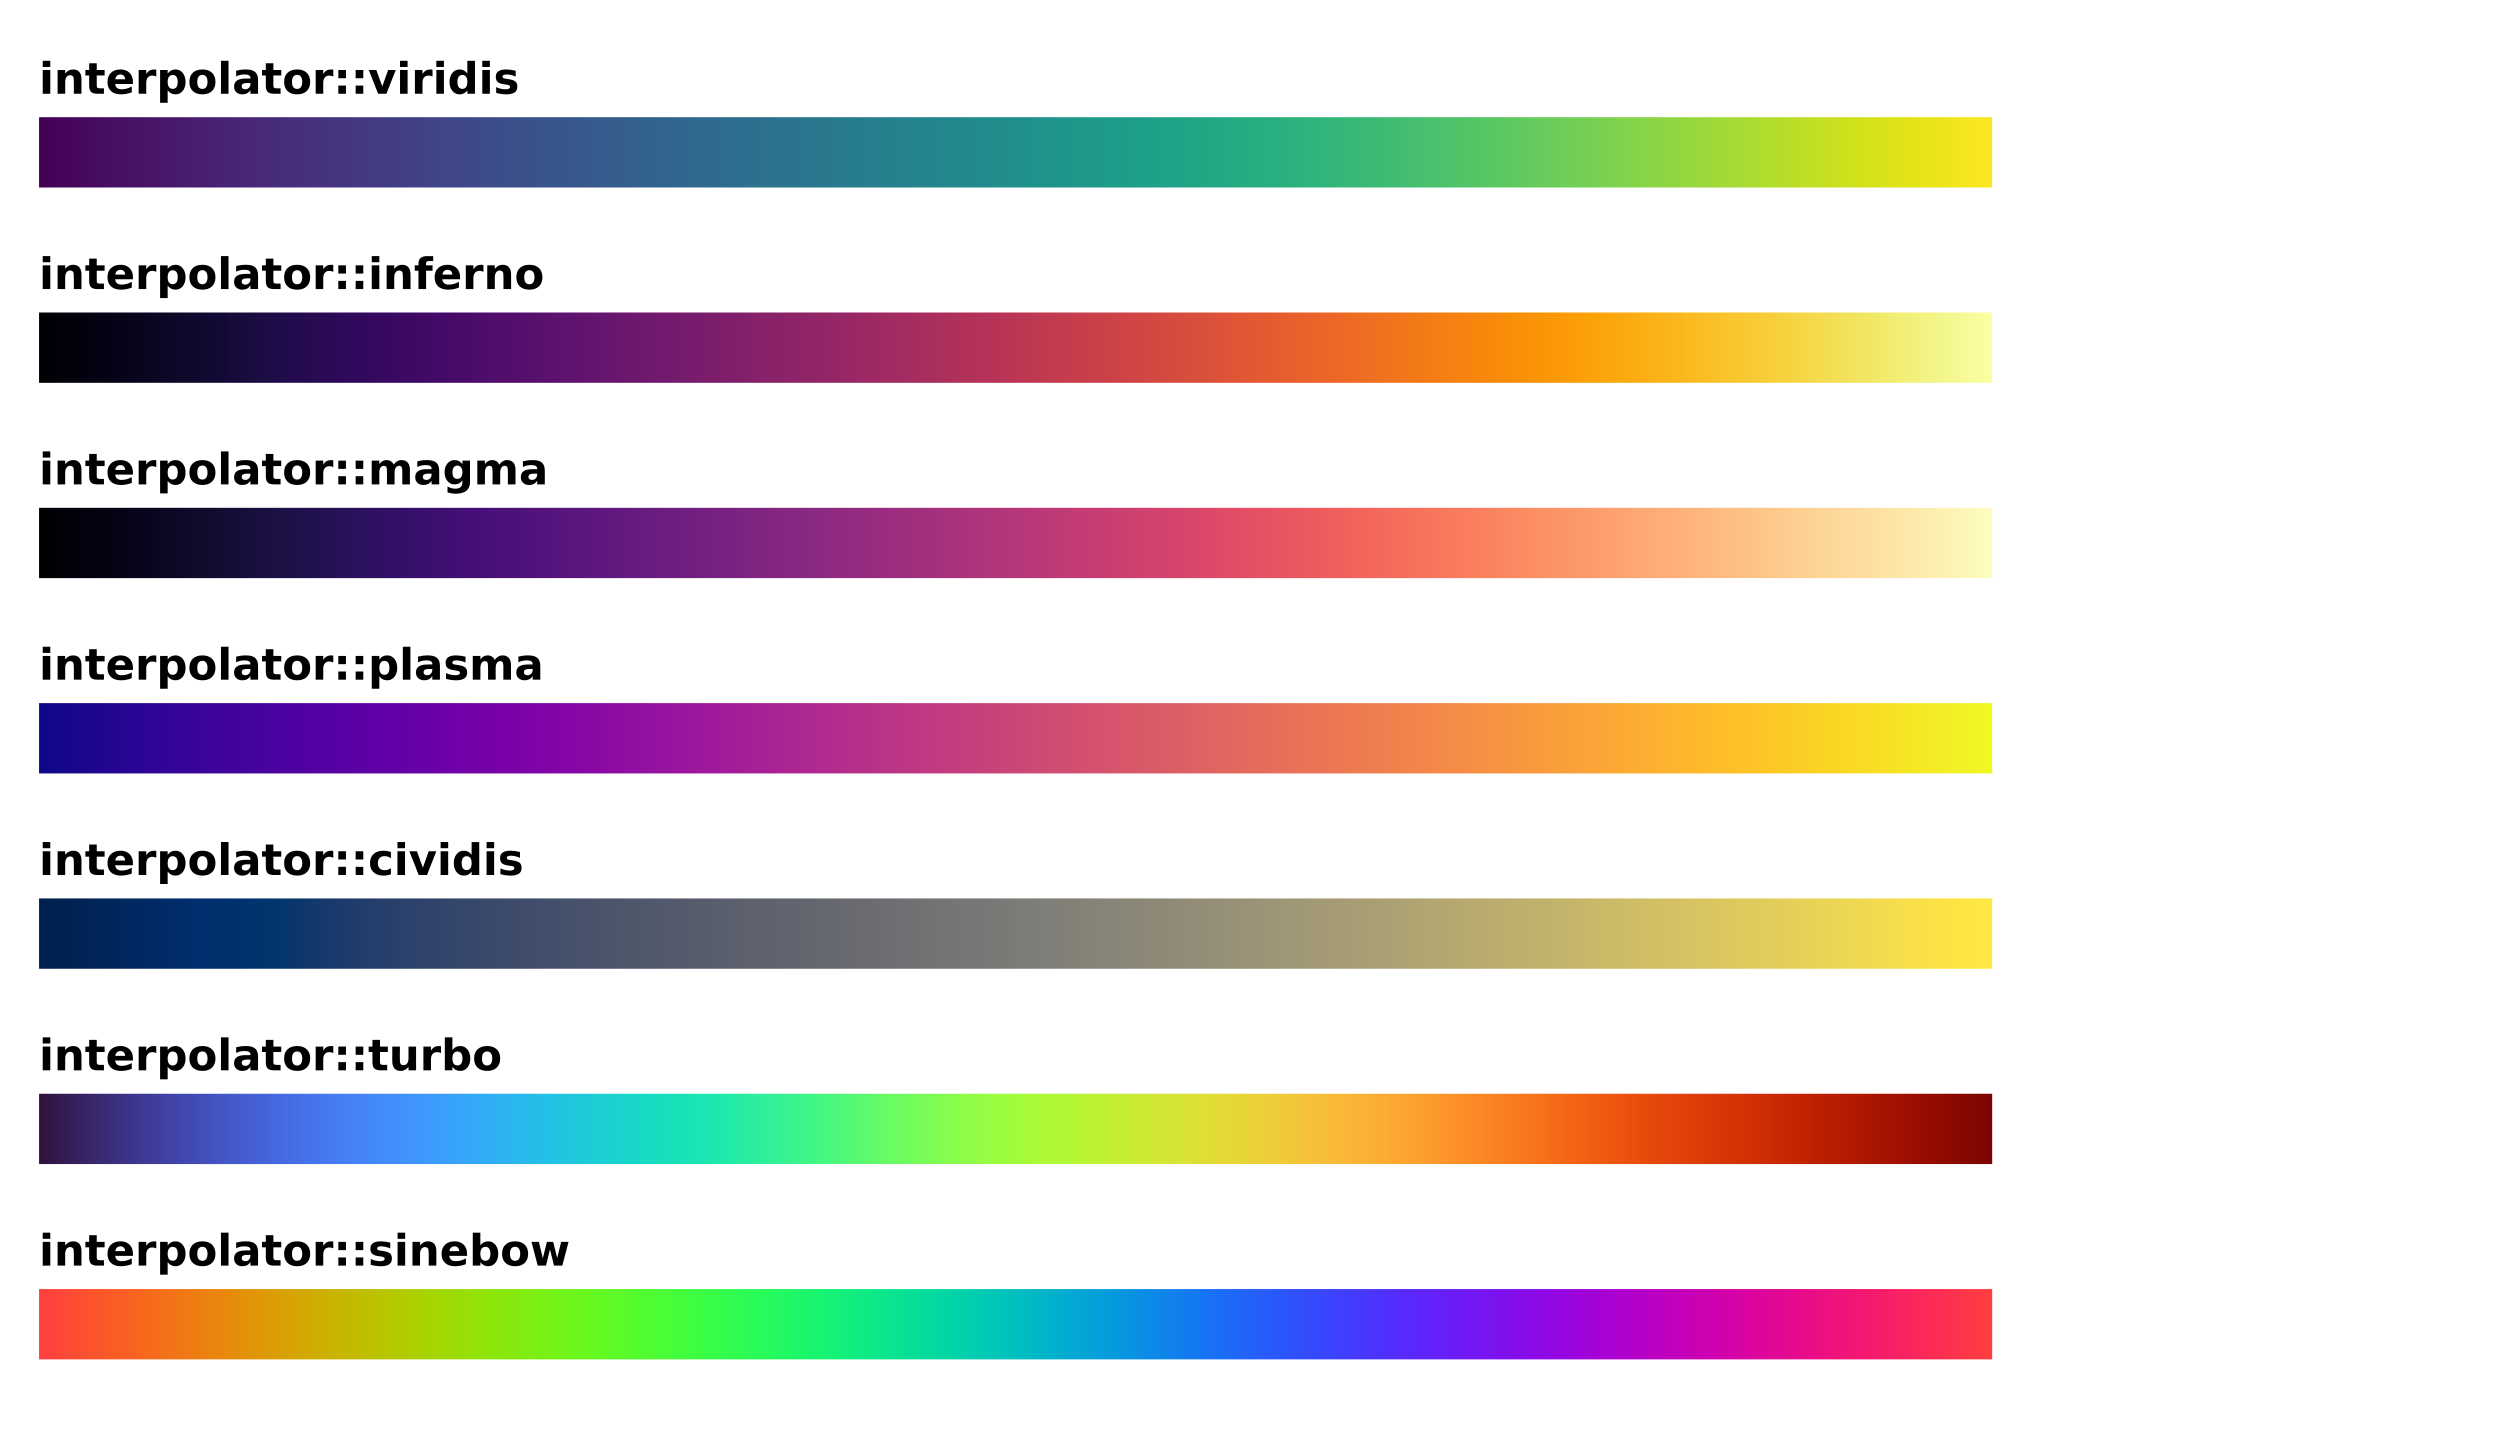 <?xml version="1.0" encoding="UTF-8"?>
<svg xmlns="http://www.w3.org/2000/svg" xmlns:xlink="http://www.w3.org/1999/xlink" width="640px" height="370px" viewBox="0 0 640 370" version="1.1">
<defs>
<g>
<symbol overflow="visible" id="glyph0-0">
<path style="stroke:none;" d="M 0.547 1.969 L 0.547 -7.828 L 6.109 -7.828 L 6.109 1.969 Z M 1.172 1.344 L 5.484 1.344 L 5.484 -7.203 L 1.172 -7.203 Z M 1.172 1.344 "/>
</symbol>
<symbol overflow="visible" id="glyph0-1">
<path style="stroke:none;" d="M 0.938 -6.078 L 2.875 -6.078 L 2.875 0 L 0.938 0 Z M 0.938 -8.438 L 2.875 -8.438 L 2.875 -6.859 L 0.938 -6.859 Z M 0.938 -8.438 "/>
</symbol>
<symbol overflow="visible" id="glyph0-2">
<path style="stroke:none;" d="M 7.047 -3.703 L 7.047 0 L 5.094 0 L 5.094 -2.828 C 5.094 -3.359 5.078 -3.723 5.047 -3.922 C 5.023 -4.117 4.988 -4.266 4.938 -4.359 C 4.852 -4.484 4.742 -4.578 4.609 -4.641 C 4.484 -4.711 4.336 -4.75 4.172 -4.75 C 3.766 -4.75 3.445 -4.594 3.219 -4.281 C 2.988 -3.969 2.875 -3.535 2.875 -2.984 L 2.875 0 L 0.938 0 L 0.938 -6.078 L 2.875 -6.078 L 2.875 -5.188 C 3.164 -5.539 3.473 -5.801 3.797 -5.969 C 4.129 -6.133 4.492 -6.219 4.891 -6.219 C 5.598 -6.219 6.133 -6.004 6.5 -5.578 C 6.863 -5.148 7.047 -4.523 7.047 -3.703 Z M 7.047 -3.703 "/>
</symbol>
<symbol overflow="visible" id="glyph0-3">
<path style="stroke:none;" d="M 3.047 -7.797 L 3.047 -6.078 L 5.062 -6.078 L 5.062 -4.688 L 3.047 -4.688 L 3.047 -2.109 C 3.047 -1.828 3.102 -1.633 3.219 -1.531 C 3.332 -1.438 3.555 -1.391 3.891 -1.391 L 4.891 -1.391 L 4.891 0 L 3.219 0 C 2.457 0 1.914 -0.156 1.594 -0.469 C 1.27 -0.789 1.109 -1.336 1.109 -2.109 L 1.109 -4.688 L 0.141 -4.688 L 0.141 -6.078 L 1.109 -6.078 L 1.109 -7.797 Z M 3.047 -7.797 "/>
</symbol>
<symbol overflow="visible" id="glyph0-4">
<path style="stroke:none;" d="M 7 -3.047 L 7 -2.5 L 2.453 -2.5 C 2.504 -2.039 2.672 -1.695 2.953 -1.469 C 3.234 -1.25 3.629 -1.141 4.141 -1.141 C 4.547 -1.141 4.961 -1.195 5.391 -1.312 C 5.816 -1.438 6.254 -1.617 6.703 -1.859 L 6.703 -0.375 C 6.242 -0.195 5.785 -0.066 5.328 0.016 C 4.867 0.109 4.41 0.156 3.953 0.156 C 2.859 0.156 2.004 -0.117 1.391 -0.672 C 0.785 -1.234 0.484 -2.02 0.484 -3.031 C 0.484 -4.02 0.781 -4.797 1.375 -5.359 C 1.969 -5.93 2.789 -6.219 3.844 -6.219 C 4.801 -6.219 5.566 -5.93 6.141 -5.359 C 6.711 -4.785 7 -4.016 7 -3.047 Z M 5 -3.703 C 5 -4.066 4.891 -4.363 4.672 -4.594 C 4.461 -4.82 4.18 -4.938 3.828 -4.938 C 3.453 -4.938 3.145 -4.828 2.906 -4.609 C 2.676 -4.398 2.535 -4.098 2.484 -3.703 Z M 5 -3.703 "/>
</symbol>
<symbol overflow="visible" id="glyph0-5">
<path style="stroke:none;" d="M 5.453 -4.422 C 5.273 -4.504 5.102 -4.562 4.938 -4.594 C 4.77 -4.633 4.602 -4.656 4.438 -4.656 C 3.938 -4.656 3.551 -4.492 3.281 -4.172 C 3.008 -3.848 2.875 -3.391 2.875 -2.797 L 2.875 0 L 0.938 0 L 0.938 -6.078 L 2.875 -6.078 L 2.875 -5.078 C 3.125 -5.473 3.41 -5.758 3.734 -5.938 C 4.055 -6.125 4.441 -6.219 4.891 -6.219 C 4.961 -6.219 5.035 -6.211 5.109 -6.203 C 5.18 -6.203 5.289 -6.191 5.438 -6.172 Z M 5.453 -4.422 "/>
</symbol>
<symbol overflow="visible" id="glyph0-6">
<path style="stroke:none;" d="M 2.875 -0.875 L 2.875 2.312 L 0.938 2.312 L 0.938 -6.078 L 2.875 -6.078 L 2.875 -5.188 C 3.145 -5.539 3.441 -5.801 3.766 -5.969 C 4.086 -6.133 4.461 -6.219 4.891 -6.219 C 5.641 -6.219 6.254 -5.922 6.734 -5.328 C 7.211 -4.734 7.453 -3.969 7.453 -3.031 C 7.453 -2.094 7.211 -1.328 6.734 -0.734 C 6.254 -0.141 5.641 0.156 4.891 0.156 C 4.461 0.156 4.086 0.07 3.766 -0.094 C 3.441 -0.258 3.145 -0.52 2.875 -0.875 Z M 4.172 -4.812 C 3.754 -4.812 3.43 -4.656 3.203 -4.344 C 2.984 -4.039 2.875 -3.602 2.875 -3.031 C 2.875 -2.457 2.984 -2.016 3.203 -1.703 C 3.43 -1.398 3.754 -1.25 4.172 -1.25 C 4.586 -1.25 4.906 -1.398 5.125 -1.703 C 5.344 -2.016 5.453 -2.457 5.453 -3.031 C 5.453 -3.613 5.344 -4.055 5.125 -4.359 C 4.906 -4.66 4.586 -4.812 4.172 -4.812 Z M 4.172 -4.812 "/>
</symbol>
<symbol overflow="visible" id="glyph0-7">
<path style="stroke:none;" d="M 3.828 -4.828 C 3.391 -4.828 3.055 -4.672 2.828 -4.359 C 2.609 -4.055 2.5 -3.613 2.5 -3.031 C 2.5 -2.445 2.609 -2 2.828 -1.688 C 3.055 -1.383 3.391 -1.234 3.828 -1.234 C 4.242 -1.234 4.562 -1.383 4.781 -1.688 C 5.008 -2 5.125 -2.445 5.125 -3.031 C 5.125 -3.613 5.008 -4.055 4.781 -4.359 C 4.562 -4.672 4.242 -4.828 3.828 -4.828 Z M 3.828 -6.219 C 4.867 -6.219 5.68 -5.938 6.266 -5.375 C 6.859 -4.812 7.156 -4.031 7.156 -3.031 C 7.156 -2.031 6.859 -1.25 6.266 -0.688 C 5.68 -0.125 4.867 0.156 3.828 0.156 C 2.773 0.156 1.953 -0.125 1.359 -0.688 C 0.773 -1.25 0.484 -2.031 0.484 -3.031 C 0.484 -4.031 0.773 -4.812 1.359 -5.375 C 1.953 -5.938 2.773 -6.219 3.828 -6.219 Z M 3.828 -6.219 "/>
</symbol>
<symbol overflow="visible" id="glyph0-8">
<path style="stroke:none;" d="M 0.938 -8.438 L 2.875 -8.438 L 2.875 0 L 0.938 0 Z M 0.938 -8.438 "/>
</symbol>
<symbol overflow="visible" id="glyph0-9">
<path style="stroke:none;" d="M 3.656 -2.734 C 3.25 -2.734 2.941 -2.664 2.734 -2.531 C 2.535 -2.395 2.438 -2.191 2.438 -1.922 C 2.438 -1.672 2.516 -1.477 2.672 -1.344 C 2.836 -1.207 3.07 -1.141 3.375 -1.141 C 3.738 -1.141 4.047 -1.27 4.297 -1.531 C 4.547 -1.789 4.672 -2.117 4.672 -2.516 L 4.672 -2.734 Z M 6.625 -3.469 L 6.625 0 L 4.672 0 L 4.672 -0.906 C 4.41 -0.531 4.113 -0.258 3.781 -0.094 C 3.457 0.07 3.062 0.156 2.594 0.156 C 1.969 0.156 1.457 -0.023 1.062 -0.391 C 0.676 -0.754 0.484 -1.234 0.484 -1.828 C 0.484 -2.535 0.727 -3.055 1.219 -3.391 C 1.707 -3.723 2.473 -3.891 3.516 -3.891 L 4.672 -3.891 L 4.672 -4.047 C 4.672 -4.348 4.547 -4.57 4.297 -4.719 C 4.055 -4.863 3.68 -4.938 3.172 -4.938 C 2.754 -4.938 2.363 -4.895 2 -4.812 C 1.645 -4.727 1.316 -4.602 1.016 -4.438 L 1.016 -5.906 C 1.422 -6.008 1.832 -6.086 2.25 -6.141 C 2.676 -6.191 3.098 -6.219 3.516 -6.219 C 4.617 -6.219 5.41 -6 5.891 -5.562 C 6.379 -5.133 6.625 -4.438 6.625 -3.469 Z M 6.625 -3.469 "/>
</symbol>
<symbol overflow="visible" id="glyph0-10">
<path style="stroke:none;" d="M 1.25 -6.078 L 3.203 -6.078 L 3.203 -3.969 L 1.25 -3.969 Z M 1.25 -2.094 L 3.203 -2.094 L 3.203 0 L 1.25 0 Z M 1.25 -2.094 "/>
</symbol>
<symbol overflow="visible" id="glyph0-11">
<path style="stroke:none;" d="M 5.672 -5.891 L 5.672 -4.406 C 5.266 -4.582 4.863 -4.711 4.469 -4.797 C 4.082 -4.891 3.719 -4.938 3.375 -4.938 C 3.008 -4.938 2.738 -4.891 2.562 -4.797 C 2.383 -4.703 2.297 -4.555 2.297 -4.359 C 2.297 -4.211 2.363 -4.098 2.5 -4.016 C 2.633 -3.93 2.875 -3.867 3.219 -3.828 L 3.562 -3.781 C 4.562 -3.645 5.234 -3.43 5.578 -3.141 C 5.922 -2.859 6.094 -2.41 6.094 -1.797 C 6.094 -1.141 5.852 -0.648 5.375 -0.328 C 4.895 -0.004 4.18 0.156 3.234 0.156 C 2.828 0.156 2.41 0.125 1.984 0.062 C 1.555 0 1.117 -0.094 0.672 -0.219 L 0.672 -1.703 C 1.055 -1.516 1.453 -1.375 1.859 -1.281 C 2.266 -1.188 2.676 -1.141 3.094 -1.141 C 3.477 -1.141 3.766 -1.191 3.953 -1.297 C 4.141 -1.398 4.234 -1.551 4.234 -1.75 C 4.234 -1.926 4.164 -2.055 4.031 -2.141 C 3.906 -2.223 3.645 -2.289 3.25 -2.344 L 2.906 -2.391 C 2.039 -2.492 1.438 -2.691 1.094 -2.984 C 0.75 -3.273 0.578 -3.723 0.578 -4.328 C 0.578 -4.961 0.797 -5.438 1.234 -5.75 C 1.68 -6.062 2.359 -6.219 3.266 -6.219 C 3.617 -6.219 3.992 -6.191 4.391 -6.141 C 4.785 -6.086 5.211 -6.004 5.672 -5.891 Z M 5.672 -5.891 "/>
</symbol>
<symbol overflow="visible" id="glyph0-12">
<path style="stroke:none;" d="M 4.172 -1.25 C 4.586 -1.25 4.906 -1.398 5.125 -1.703 C 5.344 -2.016 5.453 -2.457 5.453 -3.031 C 5.453 -3.613 5.344 -4.055 5.125 -4.359 C 4.906 -4.66 4.586 -4.812 4.172 -4.812 C 3.754 -4.812 3.43 -4.656 3.203 -4.344 C 2.984 -4.039 2.875 -3.602 2.875 -3.031 C 2.875 -2.457 2.984 -2.016 3.203 -1.703 C 3.43 -1.398 3.754 -1.25 4.172 -1.25 Z M 2.875 -5.188 C 3.145 -5.539 3.441 -5.801 3.766 -5.969 C 4.086 -6.133 4.461 -6.219 4.891 -6.219 C 5.641 -6.219 6.254 -5.922 6.734 -5.328 C 7.211 -4.734 7.453 -3.969 7.453 -3.031 C 7.453 -2.094 7.211 -1.328 6.734 -0.734 C 6.254 -0.141 5.641 0.156 4.891 0.156 C 4.461 0.156 4.086 0.07 3.766 -0.094 C 3.441 -0.258 3.145 -0.52 2.875 -0.875 L 2.875 0 L 0.938 0 L 0.938 -8.438 L 2.875 -8.438 Z M 2.875 -5.188 "/>
</symbol>
<symbol overflow="visible" id="glyph0-13">
<path style="stroke:none;" d="M 0.391 -6.078 L 2.281 -6.078 L 3.297 -1.891 L 4.328 -6.078 L 5.938 -6.078 L 6.969 -1.938 L 7.984 -6.078 L 9.875 -6.078 L 8.281 0 L 6.156 0 L 5.125 -4.172 L 4.109 0 L 1.984 0 Z M 0.391 -6.078 "/>
</symbol>
<symbol overflow="visible" id="glyph0-14">
<path style="stroke:none;" d="M 0.875 -2.359 L 0.875 -6.078 L 2.828 -6.078 L 2.828 -5.469 C 2.828 -5.133 2.82 -4.719 2.812 -4.219 C 2.812 -3.727 2.812 -3.398 2.812 -3.234 C 2.812 -2.742 2.82 -2.391 2.844 -2.172 C 2.875 -1.961 2.922 -1.805 2.984 -1.703 C 3.055 -1.578 3.156 -1.477 3.281 -1.406 C 3.414 -1.344 3.566 -1.312 3.734 -1.312 C 4.141 -1.312 4.457 -1.469 4.688 -1.781 C 4.914 -2.094 5.031 -2.523 5.031 -3.078 L 5.031 -6.078 L 6.969 -6.078 L 6.969 0 L 5.031 0 L 5.031 -0.875 C 4.738 -0.52 4.426 -0.258 4.094 -0.094 C 3.77 0.07 3.41 0.156 3.016 0.156 C 2.316 0.156 1.785 -0.055 1.422 -0.484 C 1.055 -0.922 0.875 -1.547 0.875 -2.359 Z M 0.875 -2.359 "/>
</symbol>
<symbol overflow="visible" id="glyph0-15">
<path style="stroke:none;" d="M 5.844 -5.891 L 5.844 -4.297 C 5.582 -4.484 5.316 -4.617 5.047 -4.703 C 4.785 -4.785 4.508 -4.828 4.219 -4.828 C 3.676 -4.828 3.254 -4.672 2.953 -4.359 C 2.648 -4.047 2.5 -3.602 2.5 -3.031 C 2.5 -2.469 2.648 -2.023 2.953 -1.703 C 3.254 -1.391 3.676 -1.234 4.219 -1.234 C 4.52 -1.234 4.805 -1.273 5.078 -1.359 C 5.359 -1.453 5.613 -1.586 5.844 -1.766 L 5.844 -0.172 C 5.539 -0.066 5.234 0.008 4.922 0.062 C 4.609 0.125 4.289 0.156 3.969 0.156 C 2.875 0.156 2.02 -0.125 1.406 -0.688 C 0.789 -1.25 0.484 -2.031 0.484 -3.031 C 0.484 -4.031 0.789 -4.812 1.406 -5.375 C 2.02 -5.938 2.875 -6.219 3.969 -6.219 C 4.289 -6.219 4.602 -6.188 4.906 -6.125 C 5.219 -6.07 5.531 -5.992 5.844 -5.891 Z M 5.844 -5.891 "/>
</symbol>
<symbol overflow="visible" id="glyph0-16">
<path style="stroke:none;" d="M 0.172 -6.078 L 2.109 -6.078 L 3.625 -1.875 L 5.125 -6.078 L 7.078 -6.078 L 4.688 0 L 2.562 0 Z M 0.172 -6.078 "/>
</symbol>
<symbol overflow="visible" id="glyph0-17">
<path style="stroke:none;" d="M 5.062 -5.188 L 5.062 -8.438 L 7.016 -8.438 L 7.016 0 L 5.062 0 L 5.062 -0.875 C 4.801 -0.52 4.508 -0.258 4.188 -0.094 C 3.863 0.07 3.488 0.156 3.062 0.156 C 2.312 0.156 1.695 -0.141 1.219 -0.734 C 0.738 -1.328 0.5 -2.094 0.5 -3.031 C 0.5 -3.969 0.738 -4.734 1.219 -5.328 C 1.695 -5.922 2.312 -6.219 3.062 -6.219 C 3.477 -6.219 3.848 -6.133 4.172 -5.969 C 4.504 -5.801 4.801 -5.539 5.062 -5.188 Z M 3.781 -1.25 C 4.195 -1.25 4.516 -1.398 4.734 -1.703 C 4.953 -2.016 5.062 -2.457 5.062 -3.031 C 5.062 -3.613 4.953 -4.055 4.734 -4.359 C 4.516 -4.66 4.195 -4.812 3.781 -4.812 C 3.375 -4.812 3.062 -4.66 2.844 -4.359 C 2.625 -4.055 2.516 -3.613 2.516 -3.031 C 2.516 -2.457 2.625 -2.016 2.844 -1.703 C 3.062 -1.398 3.375 -1.25 3.781 -1.25 Z M 3.781 -1.25 "/>
</symbol>
<symbol overflow="visible" id="glyph0-18">
<path style="stroke:none;" d="M 6.562 -5.062 C 6.812 -5.438 7.102 -5.723 7.438 -5.922 C 7.781 -6.117 8.148 -6.219 8.547 -6.219 C 9.242 -6.219 9.773 -6.004 10.141 -5.578 C 10.516 -5.148 10.703 -4.523 10.703 -3.703 L 10.703 0 L 8.75 0 L 8.75 -3.172 C 8.75 -3.211 8.75 -3.258 8.75 -3.312 C 8.75 -3.363 8.75 -3.438 8.75 -3.531 C 8.75 -3.957 8.688 -4.266 8.562 -4.453 C 8.438 -4.648 8.234 -4.75 7.953 -4.75 C 7.586 -4.75 7.301 -4.598 7.094 -4.297 C 6.895 -3.992 6.789 -3.555 6.781 -2.984 L 6.781 0 L 4.828 0 L 4.828 -3.172 C 4.828 -3.836 4.77 -4.266 4.656 -4.453 C 4.539 -4.648 4.336 -4.75 4.047 -4.75 C 3.672 -4.75 3.379 -4.598 3.172 -4.297 C 2.973 -3.992 2.875 -3.555 2.875 -2.984 L 2.875 0 L 0.922 0 L 0.922 -6.078 L 2.875 -6.078 L 2.875 -5.188 C 3.113 -5.531 3.383 -5.785 3.688 -5.953 C 4 -6.129 4.344 -6.219 4.719 -6.219 C 5.133 -6.219 5.504 -6.113 5.828 -5.906 C 6.148 -5.707 6.395 -5.426 6.562 -5.062 Z M 6.562 -5.062 "/>
</symbol>
<symbol overflow="visible" id="glyph0-19">
<path style="stroke:none;" d="M 5.062 -1.031 C 4.801 -0.676 4.508 -0.414 4.188 -0.25 C 3.863 -0.082 3.488 0 3.062 0 C 2.32 0 1.707 -0.289 1.219 -0.875 C 0.738 -1.457 0.5 -2.203 0.5 -3.109 C 0.5 -4.016 0.738 -4.758 1.219 -5.344 C 1.707 -5.926 2.32 -6.219 3.062 -6.219 C 3.488 -6.219 3.863 -6.133 4.188 -5.969 C 4.508 -5.801 4.801 -5.535 5.062 -5.172 L 5.062 -6.078 L 7.016 -6.078 L 7.016 -0.609 C 7.016 0.367 6.707 1.113 6.094 1.625 C 5.477 2.133 4.582 2.391 3.406 2.391 C 3.031 2.391 2.664 2.359 2.312 2.297 C 1.957 2.242 1.602 2.16 1.25 2.047 L 1.25 0.531 C 1.582 0.727 1.91 0.875 2.234 0.969 C 2.566 1.062 2.895 1.109 3.219 1.109 C 3.852 1.109 4.316 0.969 4.609 0.688 C 4.91 0.414 5.062 -0.016 5.062 -0.609 Z M 3.781 -4.812 C 3.383 -4.812 3.07 -4.66 2.844 -4.359 C 2.625 -4.066 2.516 -3.648 2.516 -3.109 C 2.516 -2.547 2.617 -2.117 2.828 -1.828 C 3.047 -1.547 3.363 -1.406 3.781 -1.406 C 4.188 -1.406 4.5 -1.551 4.719 -1.844 C 4.945 -2.145 5.062 -2.566 5.062 -3.109 C 5.062 -3.648 4.945 -4.066 4.719 -4.359 C 4.5 -4.66 4.188 -4.812 3.781 -4.812 Z M 3.781 -4.812 "/>
</symbol>
<symbol overflow="visible" id="glyph0-20">
<path style="stroke:none;" d="M 4.938 -8.438 L 4.938 -7.172 L 3.859 -7.172 C 3.578 -7.172 3.383 -7.117 3.281 -7.016 C 3.176 -6.922 3.125 -6.75 3.125 -6.5 L 3.125 -6.078 L 4.781 -6.078 L 4.781 -4.688 L 3.125 -4.688 L 3.125 0 L 1.172 0 L 1.172 -4.688 L 0.219 -4.688 L 0.219 -6.078 L 1.172 -6.078 L 1.172 -6.5 C 1.172 -7.156 1.352 -7.641 1.719 -7.953 C 2.094 -8.273 2.664 -8.438 3.438 -8.438 Z M 4.938 -8.438 "/>
</symbol>
</g>
<linearGradient id="linear0" gradientUnits="userSpaceOnUse" x1="10" y1="0" x2="510" y2="0" gradientTransform="matrix(1,0,0,-1,0,370)">
<stop offset="0" style="stop-color:rgb(100%,24.706%,24.706%);stop-opacity:1;"/>
<stop offset="0.02" style="stop-color:rgb(99.216%,30.588%,19.608%);stop-opacity:1;"/>
<stop offset="0.041" style="stop-color:rgb(98.039%,36.471%,14.51%);stop-opacity:1;"/>
<stop offset="0.061" style="stop-color:rgb(96.078%,42.745%,10.196%);stop-opacity:1;"/>
<stop offset="0.082" style="stop-color:rgb(93.333%,49.412%,6.667%);stop-opacity:1;"/>
<stop offset="0.102" style="stop-color:rgb(89.804%,55.686%,3.922%);stop-opacity:1;"/>
<stop offset="0.122" style="stop-color:rgb(85.882%,61.961%,1.569%);stop-opacity:1;"/>
<stop offset="0.143" style="stop-color:rgb(80.784%,68.235%,0.392%);stop-opacity:1;"/>
<stop offset="0.163" style="stop-color:rgb(75.686%,73.725%,0%);stop-opacity:1;"/>
<stop offset="0.184" style="stop-color:rgb(70.196%,79.216%,0%);stop-opacity:1;"/>
<stop offset="0.204" style="stop-color:rgb(63.922%,84.314%,1.176%);stop-opacity:1;"/>
<stop offset="0.224" style="stop-color:rgb(57.647%,88.627%,3.137%);stop-opacity:1;"/>
<stop offset="0.245" style="stop-color:rgb(51.373%,92.157%,5.882%);stop-opacity:1;"/>
<stop offset="0.265" style="stop-color:rgb(45.098%,95.294%,9.02%);stop-opacity:1;"/>
<stop offset="0.286" style="stop-color:rgb(38.824%,97.647%,13.333%);stop-opacity:1;"/>
<stop offset="0.306" style="stop-color:rgb(32.549%,99.216%,17.647%);stop-opacity:1;"/>
<stop offset="0.327" style="stop-color:rgb(26.667%,99.608%,23.137%);stop-opacity:1;"/>
<stop offset="0.347" style="stop-color:rgb(21.176%,99.608%,28.627%);stop-opacity:1;"/>
<stop offset="0.367" style="stop-color:rgb(16.078%,98.824%,34.51%);stop-opacity:1;"/>
<stop offset="0.388" style="stop-color:rgb(11.765%,96.863%,40.784%);stop-opacity:1;"/>
<stop offset="0.408" style="stop-color:rgb(7.843%,94.51%,47.059%);stop-opacity:1;"/>
<stop offset="0.429" style="stop-color:rgb(4.706%,90.98%,53.725%);stop-opacity:1;"/>
<stop offset="0.449" style="stop-color:rgb(2.353%,87.059%,60%);stop-opacity:1;"/>
<stop offset="0.469" style="stop-color:rgb(0.784%,82.745%,65.882%);stop-opacity:1;"/>
<stop offset="0.49" style="stop-color:rgb(0%,77.647%,72.157%);stop-opacity:1;"/>
<stop offset="0.51" style="stop-color:rgb(0%,72.157%,77.647%);stop-opacity:1;"/>
<stop offset="0.531" style="stop-color:rgb(0.784%,65.882%,82.745%);stop-opacity:1;"/>
<stop offset="0.551" style="stop-color:rgb(2.353%,60%,87.059%);stop-opacity:1;"/>
<stop offset="0.571" style="stop-color:rgb(4.706%,53.725%,90.98%);stop-opacity:1;"/>
<stop offset="0.592" style="stop-color:rgb(7.843%,47.059%,94.51%);stop-opacity:1;"/>
<stop offset="0.612" style="stop-color:rgb(11.765%,40.784%,96.863%);stop-opacity:1;"/>
<stop offset="0.633" style="stop-color:rgb(16.078%,34.51%,98.824%);stop-opacity:1;"/>
<stop offset="0.653" style="stop-color:rgb(21.176%,28.627%,99.608%);stop-opacity:1;"/>
<stop offset="0.673" style="stop-color:rgb(26.667%,23.137%,99.608%);stop-opacity:1;"/>
<stop offset="0.694" style="stop-color:rgb(32.549%,17.647%,99.216%);stop-opacity:1;"/>
<stop offset="0.714" style="stop-color:rgb(38.824%,13.333%,97.647%);stop-opacity:1;"/>
<stop offset="0.735" style="stop-color:rgb(45.098%,9.02%,95.294%);stop-opacity:1;"/>
<stop offset="0.755" style="stop-color:rgb(51.373%,5.882%,92.157%);stop-opacity:1;"/>
<stop offset="0.776" style="stop-color:rgb(57.647%,3.137%,88.627%);stop-opacity:1;"/>
<stop offset="0.796" style="stop-color:rgb(63.922%,1.176%,84.314%);stop-opacity:1;"/>
<stop offset="0.816" style="stop-color:rgb(70.196%,0%,79.216%);stop-opacity:1;"/>
<stop offset="0.837" style="stop-color:rgb(75.686%,0%,73.725%);stop-opacity:1;"/>
<stop offset="0.857" style="stop-color:rgb(80.784%,0.392%,68.235%);stop-opacity:1;"/>
<stop offset="0.878" style="stop-color:rgb(85.882%,1.569%,61.961%);stop-opacity:1;"/>
<stop offset="0.898" style="stop-color:rgb(89.804%,3.922%,55.686%);stop-opacity:1;"/>
<stop offset="0.918" style="stop-color:rgb(93.333%,6.667%,49.412%);stop-opacity:1;"/>
<stop offset="0.939" style="stop-color:rgb(96.078%,10.196%,42.745%);stop-opacity:1;"/>
<stop offset="0.959" style="stop-color:rgb(98.039%,14.51%,36.471%);stop-opacity:1;"/>
<stop offset="0.98" style="stop-color:rgb(99.216%,19.608%,30.588%);stop-opacity:1;"/>
<stop offset="1" style="stop-color:rgb(100%,24.706%,24.706%);stop-opacity:1;"/>
</linearGradient>
<linearGradient id="linear1" gradientUnits="userSpaceOnUse" x1="10" y1="0" x2="510" y2="0" gradientTransform="matrix(1,0,0,-1,0,370)">
<stop offset="0" style="stop-color:rgb(18.824%,7.059%,22.745%);stop-opacity:1;"/>
<stop offset="0.02" style="stop-color:rgb(21.176%,12.941%,37.647%);stop-opacity:1;"/>
<stop offset="0.041" style="stop-color:rgb(23.137%,18.824%,50.588%);stop-opacity:1;"/>
<stop offset="0.061" style="stop-color:rgb(24.706%,24.314%,62.353%);stop-opacity:1;"/>
<stop offset="0.082" style="stop-color:rgb(25.882%,30.196%,72.157%);stop-opacity:1;"/>
<stop offset="0.102" style="stop-color:rgb(26.667%,35.686%,80.784%);stop-opacity:1;"/>
<stop offset="0.122" style="stop-color:rgb(27.451%,40.784%,87.843%);stop-opacity:1;"/>
<stop offset="0.143" style="stop-color:rgb(27.451%,46.275%,93.333%);stop-opacity:1;"/>
<stop offset="0.163" style="stop-color:rgb(27.059%,51.373%,97.255%);stop-opacity:1;"/>
<stop offset="0.184" style="stop-color:rgb(25.882%,56.471%,99.216%);stop-opacity:1;"/>
<stop offset="0.204" style="stop-color:rgb(23.529%,61.569%,98.824%);stop-opacity:1;"/>
<stop offset="0.224" style="stop-color:rgb(20%,66.667%,96.863%);stop-opacity:1;"/>
<stop offset="0.245" style="stop-color:rgb(16.471%,71.765%,93.333%);stop-opacity:1;"/>
<stop offset="0.265" style="stop-color:rgb(12.941%,76.471%,88.627%);stop-opacity:1;"/>
<stop offset="0.286" style="stop-color:rgb(10.588%,80.784%,83.137%);stop-opacity:1;"/>
<stop offset="0.306" style="stop-color:rgb(9.02%,84.706%,77.647%);stop-opacity:1;"/>
<stop offset="0.327" style="stop-color:rgb(9.412%,88.235%,72.549%);stop-opacity:1;"/>
<stop offset="0.347" style="stop-color:rgb(11.765%,90.98%,67.843%);stop-opacity:1;"/>
<stop offset="0.367" style="stop-color:rgb(16.863%,93.333%,61.569%);stop-opacity:1;"/>
<stop offset="0.388" style="stop-color:rgb(22.745%,95.686%,55.294%);stop-opacity:1;"/>
<stop offset="0.408" style="stop-color:rgb(30.196%,97.255%,48.235%);stop-opacity:1;"/>
<stop offset="0.429" style="stop-color:rgb(38.431%,98.431%,41.569%);stop-opacity:1;"/>
<stop offset="0.449" style="stop-color:rgb(45.882%,99.216%,35.294%);stop-opacity:1;"/>
<stop offset="0.469" style="stop-color:rgb(53.725%,99.216%,29.412%);stop-opacity:1;"/>
<stop offset="0.49" style="stop-color:rgb(60.392%,99.216%,25.098%);stop-opacity:1;"/>
<stop offset="0.51" style="stop-color:rgb(66.275%,98.039%,21.961%);stop-opacity:1;"/>
<stop offset="0.531" style="stop-color:rgb(71.373%,96.471%,20.392%);stop-opacity:1;"/>
<stop offset="0.551" style="stop-color:rgb(76.863%,93.725%,19.608%);stop-opacity:1;"/>
<stop offset="0.571" style="stop-color:rgb(81.569%,90.98%,20.392%);stop-opacity:1;"/>
<stop offset="0.592" style="stop-color:rgb(86.275%,87.843%,20.784%);stop-opacity:1;"/>
<stop offset="0.612" style="stop-color:rgb(90.588%,83.922%,21.961%);stop-opacity:1;"/>
<stop offset="0.633" style="stop-color:rgb(93.725%,80%,22.353%);stop-opacity:1;"/>
<stop offset="0.653" style="stop-color:rgb(96.471%,75.294%,22.353%);stop-opacity:1;"/>
<stop offset="0.673" style="stop-color:rgb(98.039%,70.98%,21.176%);stop-opacity:1;"/>
<stop offset="0.694" style="stop-color:rgb(98.824%,65.882%,19.608%);stop-opacity:1;"/>
<stop offset="0.714" style="stop-color:rgb(99.216%,60.392%,17.255%);stop-opacity:1;"/>
<stop offset="0.735" style="stop-color:rgb(98.824%,54.118%,14.902%);stop-opacity:1;"/>
<stop offset="0.755" style="stop-color:rgb(97.647%,48.235%,12.157%);stop-opacity:1;"/>
<stop offset="0.776" style="stop-color:rgb(96.471%,41.961%,9.412%);stop-opacity:1;"/>
<stop offset="0.796" style="stop-color:rgb(94.118%,36.471%,7.059%);stop-opacity:1;"/>
<stop offset="0.816" style="stop-color:rgb(91.373%,30.98%,5.098%);stop-opacity:1;"/>
<stop offset="0.837" style="stop-color:rgb(88.627%,26.275%,3.529%);stop-opacity:1;"/>
<stop offset="0.857" style="stop-color:rgb(85.098%,21.961%,2.353%);stop-opacity:1;"/>
<stop offset="0.878" style="stop-color:rgb(81.569%,18.431%,1.569%);stop-opacity:1;"/>
<stop offset="0.898" style="stop-color:rgb(77.255%,14.902%,0.784%);stop-opacity:1;"/>
<stop offset="0.918" style="stop-color:rgb(72.157%,11.373%,0.392%);stop-opacity:1;"/>
<stop offset="0.939" style="stop-color:rgb(66.667%,8.235%,0.392%);stop-opacity:1;"/>
<stop offset="0.959" style="stop-color:rgb(60.784%,5.49%,0.392%);stop-opacity:1;"/>
<stop offset="0.98" style="stop-color:rgb(54.51%,3.529%,0.392%);stop-opacity:1;"/>
<stop offset="1" style="stop-color:rgb(47.843%,1.569%,0.784%);stop-opacity:1;"/>
</linearGradient>
<linearGradient id="linear2" gradientUnits="userSpaceOnUse" x1="10" y1="0" x2="510" y2="0" gradientTransform="matrix(1,0,0,-1,0,370)">
<stop offset="0" style="stop-color:rgb(0%,12.549%,29.804%);stop-opacity:1;"/>
<stop offset="0.02" style="stop-color:rgb(0%,13.725%,33.333%);stop-opacity:1;"/>
<stop offset="0.041" style="stop-color:rgb(0%,15.294%,36.471%);stop-opacity:1;"/>
<stop offset="0.061" style="stop-color:rgb(0%,16.471%,40.392%);stop-opacity:1;"/>
<stop offset="0.082" style="stop-color:rgb(0%,18.039%,43.137%);stop-opacity:1;"/>
<stop offset="0.102" style="stop-color:rgb(0%,19.216%,43.137%);stop-opacity:1;"/>
<stop offset="0.122" style="stop-color:rgb(0.784%,20.784%,42.745%);stop-opacity:1;"/>
<stop offset="0.143" style="stop-color:rgb(8.235%,21.961%,42.353%);stop-opacity:1;"/>
<stop offset="0.163" style="stop-color:rgb(12.941%,23.529%,42.353%);stop-opacity:1;"/>
<stop offset="0.184" style="stop-color:rgb(16.471%,25.098%,41.961%);stop-opacity:1;"/>
<stop offset="0.204" style="stop-color:rgb(19.608%,26.667%,41.961%);stop-opacity:1;"/>
<stop offset="0.224" style="stop-color:rgb(21.961%,28.235%,41.961%);stop-opacity:1;"/>
<stop offset="0.245" style="stop-color:rgb(24.314%,29.412%,41.961%);stop-opacity:1;"/>
<stop offset="0.265" style="stop-color:rgb(26.667%,30.98%,41.961%);stop-opacity:1;"/>
<stop offset="0.286" style="stop-color:rgb(28.627%,32.549%,41.961%);stop-opacity:1;"/>
<stop offset="0.306" style="stop-color:rgb(30.98%,34.118%,41.961%);stop-opacity:1;"/>
<stop offset="0.327" style="stop-color:rgb(32.941%,35.294%,42.353%);stop-opacity:1;"/>
<stop offset="0.347" style="stop-color:rgb(34.902%,36.863%,42.745%);stop-opacity:1;"/>
<stop offset="0.367" style="stop-color:rgb(36.863%,38.431%,43.137%);stop-opacity:1;"/>
<stop offset="0.388" style="stop-color:rgb(38.431%,39.608%,43.529%);stop-opacity:1;"/>
<stop offset="0.408" style="stop-color:rgb(40.392%,41.176%,43.922%);stop-opacity:1;"/>
<stop offset="0.429" style="stop-color:rgb(42.353%,42.745%,44.314%);stop-opacity:1;"/>
<stop offset="0.449" style="stop-color:rgb(43.922%,44.314%,45.098%);stop-opacity:1;"/>
<stop offset="0.469" style="stop-color:rgb(45.882%,45.882%,45.882%);stop-opacity:1;"/>
<stop offset="0.49" style="stop-color:rgb(47.451%,47.059%,46.275%);stop-opacity:1;"/>
<stop offset="0.51" style="stop-color:rgb(49.412%,49.02%,47.059%);stop-opacity:1;"/>
<stop offset="0.531" style="stop-color:rgb(51.373%,50.196%,46.667%);stop-opacity:1;"/>
<stop offset="0.551" style="stop-color:rgb(53.333%,52.157%,47.059%);stop-opacity:1;"/>
<stop offset="0.571" style="stop-color:rgb(55.294%,53.333%,46.667%);stop-opacity:1;"/>
<stop offset="0.592" style="stop-color:rgb(57.255%,54.902%,47.059%);stop-opacity:1;"/>
<stop offset="0.612" style="stop-color:rgb(59.608%,56.863%,46.667%);stop-opacity:1;"/>
<stop offset="0.633" style="stop-color:rgb(61.569%,58.431%,46.275%);stop-opacity:1;"/>
<stop offset="0.653" style="stop-color:rgb(63.529%,60%,45.882%);stop-opacity:1;"/>
<stop offset="0.673" style="stop-color:rgb(65.49%,61.569%,45.49%);stop-opacity:1;"/>
<stop offset="0.694" style="stop-color:rgb(67.451%,63.137%,45.098%);stop-opacity:1;"/>
<stop offset="0.714" style="stop-color:rgb(69.804%,65.098%,44.314%);stop-opacity:1;"/>
<stop offset="0.735" style="stop-color:rgb(72.157%,66.667%,43.529%);stop-opacity:1;"/>
<stop offset="0.755" style="stop-color:rgb(74.118%,68.627%,42.745%);stop-opacity:1;"/>
<stop offset="0.776" style="stop-color:rgb(76.078%,70.196%,41.961%);stop-opacity:1;"/>
<stop offset="0.796" style="stop-color:rgb(78.431%,72.157%,41.176%);stop-opacity:1;"/>
<stop offset="0.816" style="stop-color:rgb(80.784%,74.118%,40%);stop-opacity:1;"/>
<stop offset="0.837" style="stop-color:rgb(83.137%,75.686%,38.824%);stop-opacity:1;"/>
<stop offset="0.857" style="stop-color:rgb(85.49%,77.647%,37.647%);stop-opacity:1;"/>
<stop offset="0.878" style="stop-color:rgb(87.451%,79.608%,36.078%);stop-opacity:1;"/>
<stop offset="0.898" style="stop-color:rgb(89.804%,81.176%,34.902%);stop-opacity:1;"/>
<stop offset="0.918" style="stop-color:rgb(92.549%,83.529%,32.941%);stop-opacity:1;"/>
<stop offset="0.939" style="stop-color:rgb(94.51%,85.49%,30.98%);stop-opacity:1;"/>
<stop offset="0.959" style="stop-color:rgb(97.255%,87.451%,28.627%);stop-opacity:1;"/>
<stop offset="0.98" style="stop-color:rgb(99.608%,89.02%,26.275%);stop-opacity:1;"/>
<stop offset="1" style="stop-color:rgb(100%,91.373%,27.059%);stop-opacity:1;"/>
</linearGradient>
<linearGradient id="linear3" gradientUnits="userSpaceOnUse" x1="10" y1="0" x2="510" y2="0" gradientTransform="matrix(1,0,0,-1,0,370)">
<stop offset="0" style="stop-color:rgb(5.098%,3.137%,52.941%);stop-opacity:1;"/>
<stop offset="0.02" style="stop-color:rgb(10.588%,2.353%,55.294%);stop-opacity:1;"/>
<stop offset="0.041" style="stop-color:rgb(14.902%,1.961%,56.863%);stop-opacity:1;"/>
<stop offset="0.061" style="stop-color:rgb(18.824%,1.961%,58.824%);stop-opacity:1;"/>
<stop offset="0.082" style="stop-color:rgb(22.353%,1.569%,60.392%);stop-opacity:1;"/>
<stop offset="0.102" style="stop-color:rgb(25.882%,1.176%,61.569%);stop-opacity:1;"/>
<stop offset="0.122" style="stop-color:rgb(29.412%,0.784%,62.745%);stop-opacity:1;"/>
<stop offset="0.143" style="stop-color:rgb(32.549%,0.392%,63.922%);stop-opacity:1;"/>
<stop offset="0.163" style="stop-color:rgb(35.686%,0.392%,64.706%);stop-opacity:1;"/>
<stop offset="0.184" style="stop-color:rgb(38.824%,0%,65.49%);stop-opacity:1;"/>
<stop offset="0.204" style="stop-color:rgb(42.353%,0%,65.882%);stop-opacity:1;"/>
<stop offset="0.224" style="stop-color:rgb(45.49%,0.392%,65.882%);stop-opacity:1;"/>
<stop offset="0.245" style="stop-color:rgb(48.235%,0.784%,65.882%);stop-opacity:1;"/>
<stop offset="0.265" style="stop-color:rgb(51.373%,1.961%,65.098%);stop-opacity:1;"/>
<stop offset="0.286" style="stop-color:rgb(54.118%,3.529%,64.706%);stop-opacity:1;"/>
<stop offset="0.306" style="stop-color:rgb(57.255%,5.882%,63.529%);stop-opacity:1;"/>
<stop offset="0.327" style="stop-color:rgb(60%,8.235%,62.353%);stop-opacity:1;"/>
<stop offset="0.347" style="stop-color:rgb(62.745%,10.196%,60.784%);stop-opacity:1;"/>
<stop offset="0.367" style="stop-color:rgb(65.098%,12.549%,59.216%);stop-opacity:1;"/>
<stop offset="0.388" style="stop-color:rgb(67.451%,14.902%,57.647%);stop-opacity:1;"/>
<stop offset="0.408" style="stop-color:rgb(70.196%,17.255%,55.294%);stop-opacity:1;"/>
<stop offset="0.429" style="stop-color:rgb(72.157%,19.608%,53.333%);stop-opacity:1;"/>
<stop offset="0.449" style="stop-color:rgb(74.51%,21.961%,51.765%);stop-opacity:1;"/>
<stop offset="0.469" style="stop-color:rgb(76.471%,23.922%,49.804%);stop-opacity:1;"/>
<stop offset="0.49" style="stop-color:rgb(78.431%,26.275%,47.843%);stop-opacity:1;"/>
<stop offset="0.51" style="stop-color:rgb(80.392%,29.02%,45.882%);stop-opacity:1;"/>
<stop offset="0.531" style="stop-color:rgb(82.353%,30.98%,44.314%);stop-opacity:1;"/>
<stop offset="0.551" style="stop-color:rgb(83.922%,33.333%,42.353%);stop-opacity:1;"/>
<stop offset="0.571" style="stop-color:rgb(85.49%,35.686%,40.784%);stop-opacity:1;"/>
<stop offset="0.592" style="stop-color:rgb(87.059%,38.039%,38.824%);stop-opacity:1;"/>
<stop offset="0.612" style="stop-color:rgb(89.02%,40.784%,36.863%);stop-opacity:1;"/>
<stop offset="0.633" style="stop-color:rgb(90.196%,43.137%,35.294%);stop-opacity:1;"/>
<stop offset="0.653" style="stop-color:rgb(91.765%,45.49%,33.725%);stop-opacity:1;"/>
<stop offset="0.673" style="stop-color:rgb(92.941%,47.843%,31.765%);stop-opacity:1;"/>
<stop offset="0.694" style="stop-color:rgb(94.118%,50.588%,30.196%);stop-opacity:1;"/>
<stop offset="0.714" style="stop-color:rgb(95.294%,53.333%,28.235%);stop-opacity:1;"/>
<stop offset="0.735" style="stop-color:rgb(96.471%,56.078%,26.667%);stop-opacity:1;"/>
<stop offset="0.755" style="stop-color:rgb(97.255%,58.824%,24.706%);stop-opacity:1;"/>
<stop offset="0.776" style="stop-color:rgb(98.039%,61.569%,23.137%);stop-opacity:1;"/>
<stop offset="0.796" style="stop-color:rgb(98.431%,64.314%,21.569%);stop-opacity:1;"/>
<stop offset="0.816" style="stop-color:rgb(99.216%,67.451%,19.608%);stop-opacity:1;"/>
<stop offset="0.837" style="stop-color:rgb(99.216%,70.588%,18.039%);stop-opacity:1;"/>
<stop offset="0.857" style="stop-color:rgb(99.608%,73.725%,16.471%);stop-opacity:1;"/>
<stop offset="0.878" style="stop-color:rgb(99.216%,76.863%,15.294%);stop-opacity:1;"/>
<stop offset="0.898" style="stop-color:rgb(98.824%,80%,14.51%);stop-opacity:1;"/>
<stop offset="0.918" style="stop-color:rgb(98.039%,83.529%,14.118%);stop-opacity:1;"/>
<stop offset="0.939" style="stop-color:rgb(97.255%,86.667%,14.118%);stop-opacity:1;"/>
<stop offset="0.959" style="stop-color:rgb(96.078%,90.588%,14.51%);stop-opacity:1;"/>
<stop offset="0.98" style="stop-color:rgb(94.902%,93.725%,15.294%);stop-opacity:1;"/>
<stop offset="1" style="stop-color:rgb(93.725%,97.647%,12.941%);stop-opacity:1;"/>
</linearGradient>
<linearGradient id="linear4" gradientUnits="userSpaceOnUse" x1="10" y1="0" x2="510" y2="0" gradientTransform="matrix(1,0,0,-1,0,370)">
<stop offset="0" style="stop-color:rgb(0%,0%,1.569%);stop-opacity:1;"/>
<stop offset="0.02" style="stop-color:rgb(0.784%,0.392%,4.314%);stop-opacity:1;"/>
<stop offset="0.041" style="stop-color:rgb(1.961%,1.569%,8.627%);stop-opacity:1;"/>
<stop offset="0.061" style="stop-color:rgb(3.529%,2.745%,12.941%);stop-opacity:1;"/>
<stop offset="0.082" style="stop-color:rgb(5.882%,4.314%,17.255%);stop-opacity:1;"/>
<stop offset="0.102" style="stop-color:rgb(8.235%,5.49%,21.961%);stop-opacity:1;"/>
<stop offset="0.122" style="stop-color:rgb(10.98%,6.275%,26.667%);stop-opacity:1;"/>
<stop offset="0.143" style="stop-color:rgb(13.333%,6.667%,31.765%);stop-opacity:1;"/>
<stop offset="0.163" style="stop-color:rgb(16.863%,6.667%,36.471%);stop-opacity:1;"/>
<stop offset="0.184" style="stop-color:rgb(20%,6.275%,40.784%);stop-opacity:1;"/>
<stop offset="0.204" style="stop-color:rgb(23.922%,5.882%,44.314%);stop-opacity:1;"/>
<stop offset="0.224" style="stop-color:rgb(27.059%,5.882%,46.667%);stop-opacity:1;"/>
<stop offset="0.245" style="stop-color:rgb(30.588%,6.667%,47.843%);stop-opacity:1;"/>
<stop offset="0.265" style="stop-color:rgb(33.725%,7.843%,49.02%);stop-opacity:1;"/>
<stop offset="0.286" style="stop-color:rgb(36.863%,9.02%,49.804%);stop-opacity:1;"/>
<stop offset="0.306" style="stop-color:rgb(40%,10.588%,50.196%);stop-opacity:1;"/>
<stop offset="0.327" style="stop-color:rgb(43.137%,11.765%,50.588%);stop-opacity:1;"/>
<stop offset="0.347" style="stop-color:rgb(46.275%,12.941%,50.588%);stop-opacity:1;"/>
<stop offset="0.367" style="stop-color:rgb(49.804%,14.118%,50.588%);stop-opacity:1;"/>
<stop offset="0.388" style="stop-color:rgb(52.941%,15.294%,50.588%);stop-opacity:1;"/>
<stop offset="0.408" style="stop-color:rgb(56.078%,16.471%,50.196%);stop-opacity:1;"/>
<stop offset="0.429" style="stop-color:rgb(59.608%,17.255%,49.804%);stop-opacity:1;"/>
<stop offset="0.449" style="stop-color:rgb(62.745%,18.431%,49.412%);stop-opacity:1;"/>
<stop offset="0.469" style="stop-color:rgb(66.275%,19.608%,48.627%);stop-opacity:1;"/>
<stop offset="0.49" style="stop-color:rgb(69.412%,20.784%,47.843%);stop-opacity:1;"/>
<stop offset="0.51" style="stop-color:rgb(72.941%,21.961%,47.059%);stop-opacity:1;"/>
<stop offset="0.531" style="stop-color:rgb(76.078%,23.137%,45.882%);stop-opacity:1;"/>
<stop offset="0.551" style="stop-color:rgb(79.216%,24.314%,44.314%);stop-opacity:1;"/>
<stop offset="0.571" style="stop-color:rgb(82.353%,25.882%,43.137%);stop-opacity:1;"/>
<stop offset="0.592" style="stop-color:rgb(85.49%,27.451%,41.569%);stop-opacity:1;"/>
<stop offset="0.612" style="stop-color:rgb(88.627%,30.196%,39.608%);stop-opacity:1;"/>
<stop offset="0.633" style="stop-color:rgb(90.98%,32.549%,38.431%);stop-opacity:1;"/>
<stop offset="0.653" style="stop-color:rgb(92.941%,35.294%,36.863%);stop-opacity:1;"/>
<stop offset="0.673" style="stop-color:rgb(94.902%,38.824%,36.078%);stop-opacity:1;"/>
<stop offset="0.694" style="stop-color:rgb(96.078%,42.353%,36.078%);stop-opacity:1;"/>
<stop offset="0.714" style="stop-color:rgb(97.255%,46.275%,36.078%);stop-opacity:1;"/>
<stop offset="0.735" style="stop-color:rgb(98.039%,49.804%,36.863%);stop-opacity:1;"/>
<stop offset="0.755" style="stop-color:rgb(98.431%,53.725%,38.039%);stop-opacity:1;"/>
<stop offset="0.776" style="stop-color:rgb(98.824%,57.647%,40%);stop-opacity:1;"/>
<stop offset="0.796" style="stop-color:rgb(99.216%,61.176%,41.961%);stop-opacity:1;"/>
<stop offset="0.816" style="stop-color:rgb(99.216%,65.49%,44.706%);stop-opacity:1;"/>
<stop offset="0.837" style="stop-color:rgb(99.608%,69.02%,47.059%);stop-opacity:1;"/>
<stop offset="0.857" style="stop-color:rgb(99.608%,72.941%,50.196%);stop-opacity:1;"/>
<stop offset="0.878" style="stop-color:rgb(99.608%,76.471%,52.941%);stop-opacity:1;"/>
<stop offset="0.898" style="stop-color:rgb(99.608%,80.392%,56.471%);stop-opacity:1;"/>
<stop offset="0.918" style="stop-color:rgb(99.216%,84.314%,60%);stop-opacity:1;"/>
<stop offset="0.939" style="stop-color:rgb(99.216%,87.843%,63.137%);stop-opacity:1;"/>
<stop offset="0.959" style="stop-color:rgb(98.824%,91.765%,67.059%);stop-opacity:1;"/>
<stop offset="0.98" style="stop-color:rgb(98.824%,95.294%,70.98%);stop-opacity:1;"/>
<stop offset="1" style="stop-color:rgb(98.824%,99.216%,74.902%);stop-opacity:1;"/>
</linearGradient>
<linearGradient id="linear5" gradientUnits="userSpaceOnUse" x1="10" y1="0" x2="510" y2="0" gradientTransform="matrix(1,0,0,-1,0,370)">
<stop offset="0" style="stop-color:rgb(0%,0%,1.569%);stop-opacity:1;"/>
<stop offset="0.02" style="stop-color:rgb(0.784%,0.392%,4.706%);stop-opacity:1;"/>
<stop offset="0.041" style="stop-color:rgb(1.961%,1.176%,9.02%);stop-opacity:1;"/>
<stop offset="0.061" style="stop-color:rgb(3.922%,2.745%,13.725%);stop-opacity:1;"/>
<stop offset="0.082" style="stop-color:rgb(6.275%,3.529%,18.431%);stop-opacity:1;"/>
<stop offset="0.102" style="stop-color:rgb(9.02%,4.314%,23.137%);stop-opacity:1;"/>
<stop offset="0.122" style="stop-color:rgb(12.157%,4.706%,28.235%);stop-opacity:1;"/>
<stop offset="0.143" style="stop-color:rgb(15.686%,4.314%,32.549%);stop-opacity:1;"/>
<stop offset="0.163" style="stop-color:rgb(19.216%,3.529%,36.471%);stop-opacity:1;"/>
<stop offset="0.184" style="stop-color:rgb(22.745%,3.529%,38.824%);stop-opacity:1;"/>
<stop offset="0.204" style="stop-color:rgb(26.275%,3.922%,40.784%);stop-opacity:1;"/>
<stop offset="0.224" style="stop-color:rgb(29.804%,4.706%,41.961%);stop-opacity:1;"/>
<stop offset="0.245" style="stop-color:rgb(32.941%,5.49%,42.745%);stop-opacity:1;"/>
<stop offset="0.265" style="stop-color:rgb(36.078%,7.059%,43.137%);stop-opacity:1;"/>
<stop offset="0.286" style="stop-color:rgb(39.216%,8.235%,43.137%);stop-opacity:1;"/>
<stop offset="0.306" style="stop-color:rgb(42.745%,9.412%,42.745%);stop-opacity:1;"/>
<stop offset="0.327" style="stop-color:rgb(45.882%,10.588%,42.745%);stop-opacity:1;"/>
<stop offset="0.347" style="stop-color:rgb(49.02%,11.373%,42.353%);stop-opacity:1;"/>
<stop offset="0.367" style="stop-color:rgb(52.549%,12.941%,41.569%);stop-opacity:1;"/>
<stop offset="0.388" style="stop-color:rgb(55.686%,13.725%,40.784%);stop-opacity:1;"/>
<stop offset="0.408" style="stop-color:rgb(58.824%,14.902%,40%);stop-opacity:1;"/>
<stop offset="0.429" style="stop-color:rgb(62.353%,16.078%,38.824%);stop-opacity:1;"/>
<stop offset="0.449" style="stop-color:rgb(65.098%,17.647%,37.255%);stop-opacity:1;"/>
<stop offset="0.469" style="stop-color:rgb(68.627%,18.824%,35.686%);stop-opacity:1;"/>
<stop offset="0.49" style="stop-color:rgb(71.765%,20.392%,34.118%);stop-opacity:1;"/>
<stop offset="0.51" style="stop-color:rgb(74.51%,22.353%,31.765%);stop-opacity:1;"/>
<stop offset="0.531" style="stop-color:rgb(77.647%,23.922%,29.804%);stop-opacity:1;"/>
<stop offset="0.551" style="stop-color:rgb(80.392%,25.882%,27.843%);stop-opacity:1;"/>
<stop offset="0.571" style="stop-color:rgb(82.745%,27.843%,25.882%);stop-opacity:1;"/>
<stop offset="0.592" style="stop-color:rgb(85.098%,30.588%,23.529%);stop-opacity:1;"/>
<stop offset="0.612" style="stop-color:rgb(87.843%,33.333%,20.784%);stop-opacity:1;"/>
<stop offset="0.633" style="stop-color:rgb(89.804%,36.078%,18.431%);stop-opacity:1;"/>
<stop offset="0.653" style="stop-color:rgb(91.765%,38.824%,16.078%);stop-opacity:1;"/>
<stop offset="0.673" style="stop-color:rgb(93.333%,41.961%,13.725%);stop-opacity:1;"/>
<stop offset="0.694" style="stop-color:rgb(94.51%,45.49%,10.98%);stop-opacity:1;"/>
<stop offset="0.714" style="stop-color:rgb(96.078%,49.02%,7.843%);stop-opacity:1;"/>
<stop offset="0.735" style="stop-color:rgb(96.863%,52.157%,5.49%);stop-opacity:1;"/>
<stop offset="0.755" style="stop-color:rgb(97.647%,56.078%,3.137%);stop-opacity:1;"/>
<stop offset="0.776" style="stop-color:rgb(98.431%,59.608%,2.353%);stop-opacity:1;"/>
<stop offset="0.796" style="stop-color:rgb(98.824%,63.529%,3.137%);stop-opacity:1;"/>
<stop offset="0.816" style="stop-color:rgb(98.431%,67.451%,6.667%);stop-opacity:1;"/>
<stop offset="0.837" style="stop-color:rgb(98.431%,71.373%,10.588%);stop-opacity:1;"/>
<stop offset="0.857" style="stop-color:rgb(98.039%,75.686%,15.294%);stop-opacity:1;"/>
<stop offset="0.878" style="stop-color:rgb(97.255%,79.216%,20.392%);stop-opacity:1;"/>
<stop offset="0.898" style="stop-color:rgb(96.471%,83.137%,25.882%);stop-opacity:1;"/>
<stop offset="0.918" style="stop-color:rgb(95.294%,87.451%,32.549%);stop-opacity:1;"/>
<stop offset="0.939" style="stop-color:rgb(94.51%,90.98%,40%);stop-opacity:1;"/>
<stop offset="0.959" style="stop-color:rgb(94.51%,94.51%,48.235%);stop-opacity:1;"/>
<stop offset="0.98" style="stop-color:rgb(95.686%,97.255%,56.863%);stop-opacity:1;"/>
<stop offset="1" style="stop-color:rgb(98.824%,100%,64.314%);stop-opacity:1;"/>
</linearGradient>
<linearGradient id="linear6" gradientUnits="userSpaceOnUse" x1="10" y1="0" x2="510" y2="0" gradientTransform="matrix(1,0,0,-1,0,370)">
<stop offset="0" style="stop-color:rgb(26.667%,0.392%,32.941%);stop-opacity:1;"/>
<stop offset="0.02" style="stop-color:rgb(27.451%,3.137%,36.078%);stop-opacity:1;"/>
<stop offset="0.041" style="stop-color:rgb(27.843%,6.275%,38.824%);stop-opacity:1;"/>
<stop offset="0.061" style="stop-color:rgb(28.235%,9.02%,41.176%);stop-opacity:1;"/>
<stop offset="0.082" style="stop-color:rgb(28.235%,11.765%,43.529%);stop-opacity:1;"/>
<stop offset="0.102" style="stop-color:rgb(28.235%,14.51%,46.275%);stop-opacity:1;"/>
<stop offset="0.122" style="stop-color:rgb(27.843%,17.255%,47.843%);stop-opacity:1;"/>
<stop offset="0.143" style="stop-color:rgb(27.451%,19.608%,49.412%);stop-opacity:1;"/>
<stop offset="0.163" style="stop-color:rgb(26.667%,21.961%,50.98%);stop-opacity:1;"/>
<stop offset="0.184" style="stop-color:rgb(25.882%,24.314%,52.157%);stop-opacity:1;"/>
<stop offset="0.204" style="stop-color:rgb(25.098%,27.059%,52.941%);stop-opacity:1;"/>
<stop offset="0.224" style="stop-color:rgb(23.922%,29.02%,53.725%);stop-opacity:1;"/>
<stop offset="0.245" style="stop-color:rgb(23.137%,31.373%,54.118%);stop-opacity:1;"/>
<stop offset="0.265" style="stop-color:rgb(21.961%,33.333%,54.902%);stop-opacity:1;"/>
<stop offset="0.286" style="stop-color:rgb(21.176%,35.686%,54.902%);stop-opacity:1;"/>
<stop offset="0.306" style="stop-color:rgb(20%,38.039%,55.294%);stop-opacity:1;"/>
<stop offset="0.327" style="stop-color:rgb(19.216%,40%,55.686%);stop-opacity:1;"/>
<stop offset="0.347" style="stop-color:rgb(18.431%,41.961%,55.686%);stop-opacity:1;"/>
<stop offset="0.367" style="stop-color:rgb(17.255%,43.922%,55.686%);stop-opacity:1;"/>
<stop offset="0.388" style="stop-color:rgb(16.471%,45.49%,55.686%);stop-opacity:1;"/>
<stop offset="0.408" style="stop-color:rgb(15.686%,47.843%,55.686%);stop-opacity:1;"/>
<stop offset="0.429" style="stop-color:rgb(14.902%,49.804%,55.686%);stop-opacity:1;"/>
<stop offset="0.449" style="stop-color:rgb(14.51%,51.373%,55.686%);stop-opacity:1;"/>
<stop offset="0.469" style="stop-color:rgb(13.725%,53.333%,55.294%);stop-opacity:1;"/>
<stop offset="0.49" style="stop-color:rgb(12.941%,55.294%,55.294%);stop-opacity:1;"/>
<stop offset="0.51" style="stop-color:rgb(12.157%,57.255%,54.902%);stop-opacity:1;"/>
<stop offset="0.531" style="stop-color:rgb(12.157%,59.216%,54.118%);stop-opacity:1;"/>
<stop offset="0.551" style="stop-color:rgb(11.765%,61.176%,53.725%);stop-opacity:1;"/>
<stop offset="0.571" style="stop-color:rgb(11.765%,63.137%,52.941%);stop-opacity:1;"/>
<stop offset="0.592" style="stop-color:rgb(12.941%,64.706%,52.157%);stop-opacity:1;"/>
<stop offset="0.612" style="stop-color:rgb(14.118%,67.059%,50.98%);stop-opacity:1;"/>
<stop offset="0.633" style="stop-color:rgb(16.078%,68.627%,49.804%);stop-opacity:1;"/>
<stop offset="0.653" style="stop-color:rgb(18.824%,70.588%,48.235%);stop-opacity:1;"/>
<stop offset="0.673" style="stop-color:rgb(21.569%,72.157%,46.667%);stop-opacity:1;"/>
<stop offset="0.694" style="stop-color:rgb(25.098%,73.725%,44.706%);stop-opacity:1;"/>
<stop offset="0.714" style="stop-color:rgb(29.02%,75.686%,42.353%);stop-opacity:1;"/>
<stop offset="0.735" style="stop-color:rgb(32.941%,77.255%,40.392%);stop-opacity:1;"/>
<stop offset="0.755" style="stop-color:rgb(37.255%,78.824%,37.647%);stop-opacity:1;"/>
<stop offset="0.776" style="stop-color:rgb(41.961%,80.392%,35.294%);stop-opacity:1;"/>
<stop offset="0.796" style="stop-color:rgb(46.667%,81.569%,32.157%);stop-opacity:1;"/>
<stop offset="0.816" style="stop-color:rgb(51.765%,83.137%,29.02%);stop-opacity:1;"/>
<stop offset="0.837" style="stop-color:rgb(56.863%,83.922%,25.882%);stop-opacity:1;"/>
<stop offset="0.857" style="stop-color:rgb(61.961%,85.098%,22.353%);stop-opacity:1;"/>
<stop offset="0.878" style="stop-color:rgb(67.451%,86.275%,18.824%);stop-opacity:1;"/>
<stop offset="0.898" style="stop-color:rgb(72.941%,87.059%,15.294%);stop-opacity:1;"/>
<stop offset="0.918" style="stop-color:rgb(78.431%,87.843%,12.157%);stop-opacity:1;"/>
<stop offset="0.939" style="stop-color:rgb(83.922%,88.627%,9.804%);stop-opacity:1;"/>
<stop offset="0.959" style="stop-color:rgb(89.02%,89.02%,9.412%);stop-opacity:1;"/>
<stop offset="0.98" style="stop-color:rgb(94.118%,89.804%,10.98%);stop-opacity:1;"/>
<stop offset="1" style="stop-color:rgb(99.216%,90.588%,14.118%);stop-opacity:1;"/>
</linearGradient>
</defs>
<g id="surface0">
<path style=" stroke:none;fill-rule:nonzero;fill:url(#linear0);" d="M 10 348 L 510 348 L 510 330 L 10 330 L 10 348 "/>
<g style="fill:rgb(0%,0%,0%);fill-opacity:1;">
  <use xlink:href="#glyph0-1" x="10" y="324"/>
  <use xlink:href="#glyph0-2" x="13.812" y="324"/>
  <use xlink:href="#glyph0-3" x="21.719" y="324"/>
  <use xlink:href="#glyph0-4" x="27.031" y="324"/>
  <use xlink:href="#glyph0-5" x="34.562" y="324"/>
  <use xlink:href="#glyph0-6" x="40.047" y="324"/>
  <use xlink:href="#glyph0-7" x="48" y="324"/>
  <use xlink:href="#glyph0-8" x="55.625" y="324"/>
  <use xlink:href="#glyph0-9" x="59.438" y="324"/>
  <use xlink:href="#glyph0-3" x="66.938" y="324"/>
  <use xlink:href="#glyph0-7" x="72.25" y="324"/>
  <use xlink:href="#glyph0-5" x="79.875" y="324"/>
  <use xlink:href="#glyph0-10" x="85.359" y="324"/>
  <use xlink:href="#glyph0-10" x="89.797" y="324"/>
  <use xlink:href="#glyph0-11" x="94.234" y="324"/>
  <use xlink:href="#glyph0-1" x="100.844" y="324"/>
  <use xlink:href="#glyph0-2" x="104.656" y="324"/>
  <use xlink:href="#glyph0-4" x="112.562" y="324"/>
  <use xlink:href="#glyph0-12" x="120.094" y="324"/>
  <use xlink:href="#glyph0-7" x="128.047" y="324"/>
  <use xlink:href="#glyph0-13" x="135.672" y="324"/>
</g>
<path style=" stroke:none;fill-rule:nonzero;fill:url(#linear1);" d="M 10 298 L 510 298 L 510 280 L 10 280 L 10 298 "/>
<g style="fill:rgb(0%,0%,0%);fill-opacity:1;">
  <use xlink:href="#glyph0-1" x="10" y="274"/>
  <use xlink:href="#glyph0-2" x="13.812" y="274"/>
  <use xlink:href="#glyph0-3" x="21.719" y="274"/>
  <use xlink:href="#glyph0-4" x="27.031" y="274"/>
  <use xlink:href="#glyph0-5" x="34.562" y="274"/>
  <use xlink:href="#glyph0-6" x="40.047" y="274"/>
  <use xlink:href="#glyph0-7" x="48" y="274"/>
  <use xlink:href="#glyph0-8" x="55.625" y="274"/>
  <use xlink:href="#glyph0-9" x="59.438" y="274"/>
  <use xlink:href="#glyph0-3" x="66.938" y="274"/>
  <use xlink:href="#glyph0-7" x="72.25" y="274"/>
  <use xlink:href="#glyph0-5" x="79.875" y="274"/>
  <use xlink:href="#glyph0-10" x="85.359" y="274"/>
  <use xlink:href="#glyph0-10" x="89.797" y="274"/>
  <use xlink:href="#glyph0-3" x="94.234" y="274"/>
  <use xlink:href="#glyph0-14" x="99.547" y="274"/>
  <use xlink:href="#glyph0-5" x="107.453" y="274"/>
  <use xlink:href="#glyph0-12" x="112.938" y="274"/>
  <use xlink:href="#glyph0-7" x="120.891" y="274"/>
</g>
<path style=" stroke:none;fill-rule:nonzero;fill:url(#linear2);" d="M 10 248 L 510 248 L 510 230 L 10 230 L 10 248 "/>
<g style="fill:rgb(0%,0%,0%);fill-opacity:1;">
  <use xlink:href="#glyph0-1" x="10" y="224"/>
  <use xlink:href="#glyph0-2" x="13.812" y="224"/>
  <use xlink:href="#glyph0-3" x="21.719" y="224"/>
  <use xlink:href="#glyph0-4" x="27.031" y="224"/>
  <use xlink:href="#glyph0-5" x="34.562" y="224"/>
  <use xlink:href="#glyph0-6" x="40.047" y="224"/>
  <use xlink:href="#glyph0-7" x="48" y="224"/>
  <use xlink:href="#glyph0-8" x="55.625" y="224"/>
  <use xlink:href="#glyph0-9" x="59.438" y="224"/>
  <use xlink:href="#glyph0-3" x="66.938" y="224"/>
  <use xlink:href="#glyph0-7" x="72.25" y="224"/>
  <use xlink:href="#glyph0-5" x="79.875" y="224"/>
  <use xlink:href="#glyph0-10" x="85.359" y="224"/>
  <use xlink:href="#glyph0-10" x="89.797" y="224"/>
  <use xlink:href="#glyph0-15" x="94.234" y="224"/>
  <use xlink:href="#glyph0-1" x="100.812" y="224"/>
  <use xlink:href="#glyph0-16" x="104.625" y="224"/>
  <use xlink:href="#glyph0-1" x="111.859" y="224"/>
  <use xlink:href="#glyph0-17" x="115.672" y="224"/>
  <use xlink:href="#glyph0-1" x="123.625" y="224"/>
  <use xlink:href="#glyph0-11" x="127.438" y="224"/>
</g>
<path style=" stroke:none;fill-rule:nonzero;fill:url(#linear3);" d="M 10 198 L 510 198 L 510 180 L 10 180 L 10 198 "/>
<g style="fill:rgb(0%,0%,0%);fill-opacity:1;">
  <use xlink:href="#glyph0-1" x="10" y="174"/>
  <use xlink:href="#glyph0-2" x="13.812" y="174"/>
  <use xlink:href="#glyph0-3" x="21.719" y="174"/>
  <use xlink:href="#glyph0-4" x="27.031" y="174"/>
  <use xlink:href="#glyph0-5" x="34.562" y="174"/>
  <use xlink:href="#glyph0-6" x="40.047" y="174"/>
  <use xlink:href="#glyph0-7" x="48" y="174"/>
  <use xlink:href="#glyph0-8" x="55.625" y="174"/>
  <use xlink:href="#glyph0-9" x="59.438" y="174"/>
  <use xlink:href="#glyph0-3" x="66.938" y="174"/>
  <use xlink:href="#glyph0-7" x="72.25" y="174"/>
  <use xlink:href="#glyph0-5" x="79.875" y="174"/>
  <use xlink:href="#glyph0-10" x="85.359" y="174"/>
  <use xlink:href="#glyph0-10" x="89.797" y="174"/>
  <use xlink:href="#glyph0-6" x="94.234" y="174"/>
  <use xlink:href="#glyph0-8" x="102.188" y="174"/>
  <use xlink:href="#glyph0-9" x="106" y="174"/>
  <use xlink:href="#glyph0-11" x="113.5" y="174"/>
  <use xlink:href="#glyph0-18" x="120.109" y="174"/>
  <use xlink:href="#glyph0-9" x="131.688" y="174"/>
</g>
<path style=" stroke:none;fill-rule:nonzero;fill:url(#linear4);" d="M 10 148 L 510 148 L 510 130 L 10 130 L 10 148 "/>
<g style="fill:rgb(0%,0%,0%);fill-opacity:1;">
  <use xlink:href="#glyph0-1" x="10" y="124"/>
  <use xlink:href="#glyph0-2" x="13.812" y="124"/>
  <use xlink:href="#glyph0-3" x="21.719" y="124"/>
  <use xlink:href="#glyph0-4" x="27.031" y="124"/>
  <use xlink:href="#glyph0-5" x="34.562" y="124"/>
  <use xlink:href="#glyph0-6" x="40.047" y="124"/>
  <use xlink:href="#glyph0-7" x="48" y="124"/>
  <use xlink:href="#glyph0-8" x="55.625" y="124"/>
  <use xlink:href="#glyph0-9" x="59.438" y="124"/>
  <use xlink:href="#glyph0-3" x="66.938" y="124"/>
  <use xlink:href="#glyph0-7" x="72.25" y="124"/>
  <use xlink:href="#glyph0-5" x="79.875" y="124"/>
  <use xlink:href="#glyph0-10" x="85.359" y="124"/>
  <use xlink:href="#glyph0-10" x="89.797" y="124"/>
  <use xlink:href="#glyph0-18" x="94.234" y="124"/>
  <use xlink:href="#glyph0-9" x="105.812" y="124"/>
  <use xlink:href="#glyph0-19" x="113.312" y="124"/>
  <use xlink:href="#glyph0-18" x="121.266" y="124"/>
  <use xlink:href="#glyph0-9" x="132.844" y="124"/>
</g>
<path style=" stroke:none;fill-rule:nonzero;fill:url(#linear5);" d="M 10 98 L 510 98 L 510 80 L 10 80 L 10 98 "/>
<g style="fill:rgb(0%,0%,0%);fill-opacity:1;">
  <use xlink:href="#glyph0-1" x="10" y="74"/>
  <use xlink:href="#glyph0-2" x="13.812" y="74"/>
  <use xlink:href="#glyph0-3" x="21.719" y="74"/>
  <use xlink:href="#glyph0-4" x="27.031" y="74"/>
  <use xlink:href="#glyph0-5" x="34.562" y="74"/>
  <use xlink:href="#glyph0-6" x="40.047" y="74"/>
  <use xlink:href="#glyph0-7" x="48" y="74"/>
  <use xlink:href="#glyph0-8" x="55.625" y="74"/>
  <use xlink:href="#glyph0-9" x="59.438" y="74"/>
  <use xlink:href="#glyph0-3" x="66.938" y="74"/>
  <use xlink:href="#glyph0-7" x="72.25" y="74"/>
  <use xlink:href="#glyph0-5" x="79.875" y="74"/>
  <use xlink:href="#glyph0-10" x="85.359" y="74"/>
  <use xlink:href="#glyph0-10" x="89.797" y="74"/>
  <use xlink:href="#glyph0-1" x="94.234" y="74"/>
  <use xlink:href="#glyph0-2" x="98.047" y="74"/>
  <use xlink:href="#glyph0-20" x="105.953" y="74"/>
  <use xlink:href="#glyph0-4" x="110.781" y="74"/>
  <use xlink:href="#glyph0-5" x="118.312" y="74"/>
  <use xlink:href="#glyph0-2" x="123.797" y="74"/>
  <use xlink:href="#glyph0-7" x="131.703" y="74"/>
</g>
<path style=" stroke:none;fill-rule:nonzero;fill:url(#linear6);" d="M 10 48 L 510 48 L 510 30 L 10 30 L 10 48 "/>
<g style="fill:rgb(0%,0%,0%);fill-opacity:1;">
  <use xlink:href="#glyph0-1" x="10" y="24"/>
  <use xlink:href="#glyph0-2" x="13.812" y="24"/>
  <use xlink:href="#glyph0-3" x="21.719" y="24"/>
  <use xlink:href="#glyph0-4" x="27.031" y="24"/>
  <use xlink:href="#glyph0-5" x="34.562" y="24"/>
  <use xlink:href="#glyph0-6" x="40.047" y="24"/>
  <use xlink:href="#glyph0-7" x="48" y="24"/>
  <use xlink:href="#glyph0-8" x="55.625" y="24"/>
  <use xlink:href="#glyph0-9" x="59.438" y="24"/>
  <use xlink:href="#glyph0-3" x="66.938" y="24"/>
  <use xlink:href="#glyph0-7" x="72.25" y="24"/>
  <use xlink:href="#glyph0-5" x="79.875" y="24"/>
  <use xlink:href="#glyph0-10" x="85.359" y="24"/>
  <use xlink:href="#glyph0-10" x="89.797" y="24"/>
  <use xlink:href="#glyph0-16" x="94.234" y="24"/>
  <use xlink:href="#glyph0-1" x="101.469" y="24"/>
  <use xlink:href="#glyph0-5" x="105.281" y="24"/>
  <use xlink:href="#glyph0-1" x="110.766" y="24"/>
  <use xlink:href="#glyph0-17" x="114.578" y="24"/>
  <use xlink:href="#glyph0-1" x="122.531" y="24"/>
  <use xlink:href="#glyph0-11" x="126.344" y="24"/>
</g>
</g>
</svg>

